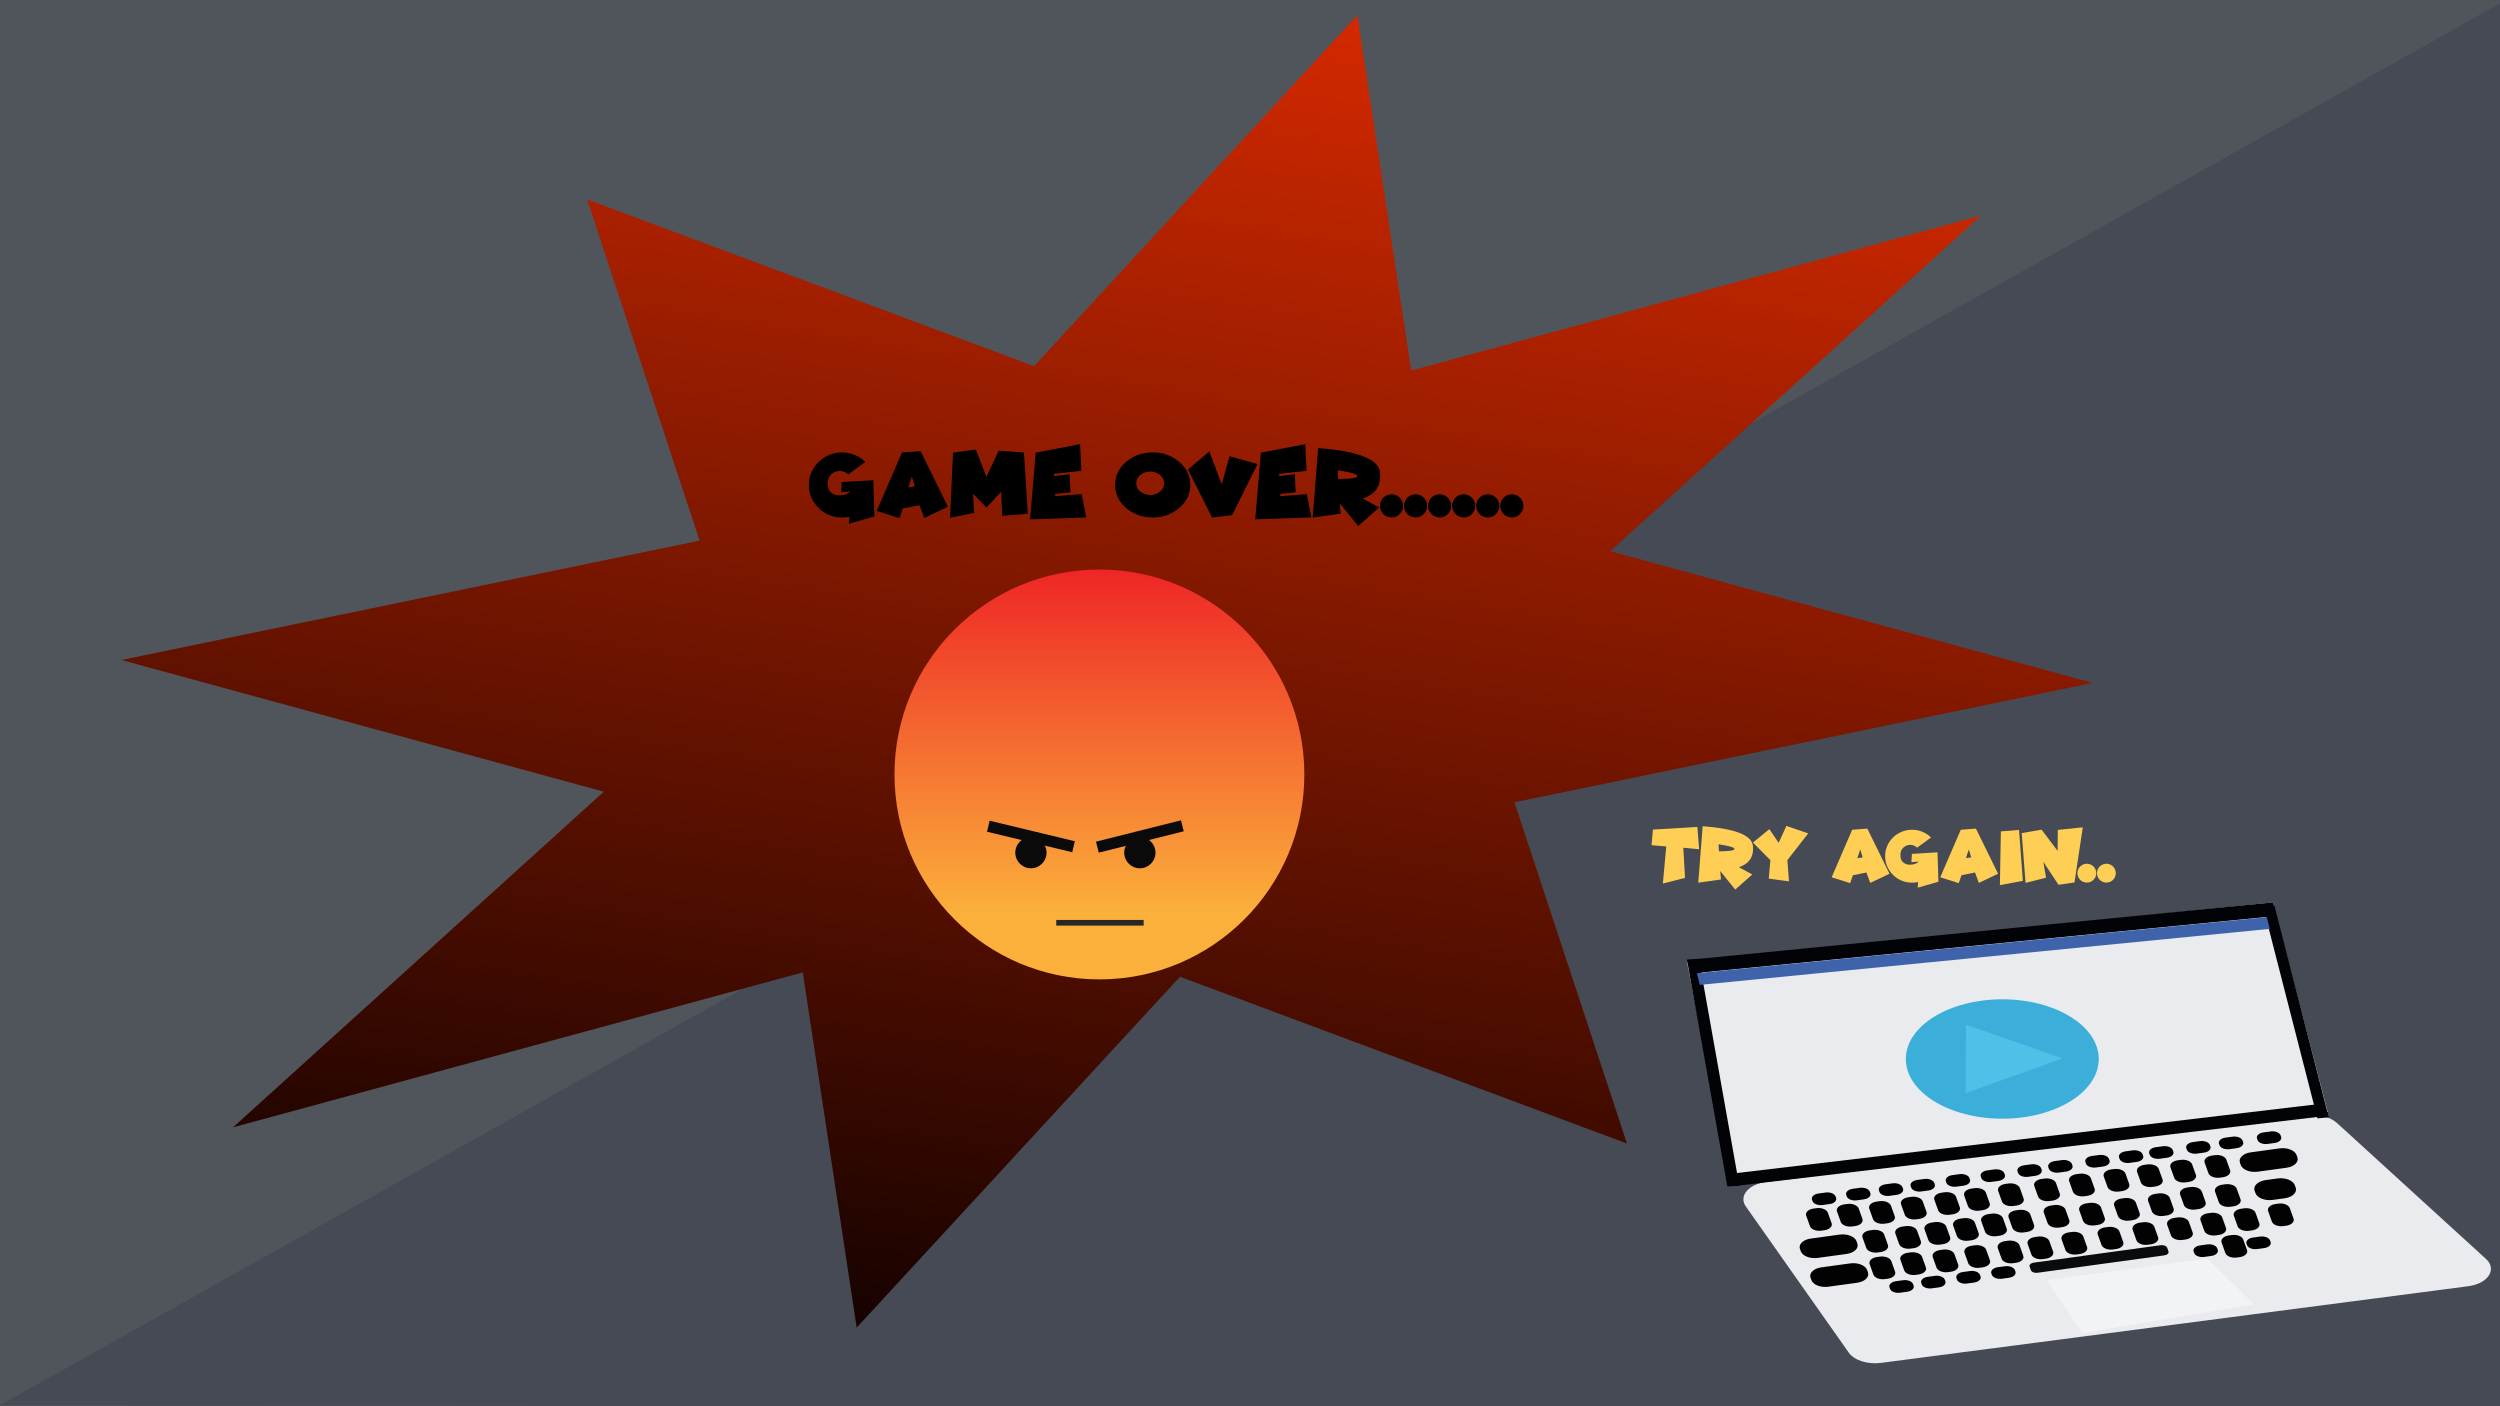<svg id="Layer_1" data-name="Layer 1" xmlns="http://www.w3.org/2000/svg" xmlns:xlink="http://www.w3.org/1999/xlink" width="2208" height="1242" viewBox="0 0 2208 1242"><defs><style>.cls-1{fill:#50555b;}.cls-2{fill:#454a54;}.cls-3{fill:url(#linear-gradient);}.cls-4{fill:url(#linear-gradient-2);}.cls-5{fill:#0a0a0a;}.cls-10,.cls-6,.cls-7{fill:none;stroke-miterlimit:10;}.cls-6{stroke:#0a0a0a;stroke-width:10px;}.cls-7{stroke:#282725;stroke-width:5px;}.cls-8{fill:#ffce54;}.cls-9{fill:#e9ebee;}.cls-10{stroke:#020a16;stroke-width:2px;}.cls-11{fill:#3bafda;}.cls-12{fill:#4fc1e9;}.cls-13{fill:#020202;}.cls-14{fill:#010307;}.cls-15{fill:#3f63ab;}.cls-16{fill:#f2f3f4;}.cls-17{fill:#090b0c;}</style><linearGradient id="linear-gradient" x1="-55.86" y1="-754.17" x2="2006.08" y2="-754.17" gradientTransform="matrix(-0.38, 0.54, -0.76, -0.12, 768.94, -22.77)" gradientUnits="userSpaceOnUse"><stop offset="0" stop-color="#d42900"/><stop offset="1" stop-color="#150200"/></linearGradient><linearGradient id="linear-gradient-2" x1="5241.87" y1="-3964" x2="5603.87" y2="-3964" gradientTransform="translate(-2993 -4761) rotate(90)" gradientUnits="userSpaceOnUse"><stop offset="0" stop-color="#ed1c24"/><stop offset="0.9" stop-color="#fbb03b"/></linearGradient></defs><title>game over</title><rect class="cls-1" width="2208" height="1242"/><path class="cls-2" d="M2241,1219c0-2,4-4,4-6q3-240,0-480c0-2-4-4-4-6,1-36-1-75,1-110,12-167,10-332,1-499-1-14,2-30-5-41-6-11-1-18-5-26,0-1-4,1-4,0-2-4,0-8-1-12-1-2-5-4-6-6-1-7,0-12-5-19-2.58-3.88-2.25-9.42-1.68-15l-972.56,545.3L-.14,1241.16l2241,2.29C2240.61,1235.28,2240.11,1227,2241,1219Z"/><polygon class="cls-3" points="205.82 995.65 533.27 699.24 107.18 582.9 617.88 477.46 518.49 176.08 913.28 323.38 1198.81 13.5 1246.42 327.25 1749.61 190.4 1422.15 486.81 1848.25 603.14 1337.55 708.59 1436.94 1009.96 1042.15 862.66 756.62 1172.55 709.01 858.79 205.82 995.65"/><circle class="cls-4" cx="971" cy="684" r="181"/><circle class="cls-5" cx="1006.72" cy="753.07" r="13.81"/><circle class="cls-5" cx="910.51" cy="753.07" r="13.81"/><line class="cls-6" x1="872.88" y1="729.73" x2="948.14" y2="747.83"/><line class="cls-6" x1="969.19" y1="748.21" x2="1044.26" y2="729.34"/><line class="cls-7" x1="932.89" y1="814.99" x2="1010.06" y2="814.99"/><path d="M771.31,424.12l1,32-22.5,6.45.35-6.17a25.68,25.68,0,0,1-6.56.62,28.41,28.41,0,0,1-20.64-8.4A28.33,28.33,0,0,1,723,408a29.59,29.59,0,0,1,41.31,0L749.12,419a10.75,10.75,0,0,0-15,0,9.88,9.88,0,0,0-3.11,7.31q-.27,5.75,2.91,8.61c2.13,1.92,5,2.75,8.6,2.5a13.65,13.65,0,0,0,8.53-3.22l-8.16.55.55-9Z"/><path d="M797.4,449l-3,8.64-20.11-6.37,22.34-51.64,16.44-1.17,24.11,49.06-20.86,10-4.14-11.29ZM808,429.63l-2.66-8.56-3.12,9.46Z"/><path d="M904.35,399.67l3.44,54.06-22.66,1.91-.85-21.4-13,14-11.88-12.07.9,16.8-21.21,4.33,2.62-57.57,20.19-2.7,9.3,24.18,10.82-23.16Z"/><path d="M953.92,392.29l1.18,23.55-24.3,2.62.16,2,13.78-1.6.67,16-13.56,1.33.08,2,23.4-1.75L959.39,457l-49.65,1.68,5-58.9Z"/><path d="M1018.06,457q-13.71,0-23.45-8.38t-9.75-20.33q0-12,9.75-20.33t23.45-8.38a34.7,34.7,0,0,1,23.42,8.38q9.75,8.37,9.75,20.33t-9.75,20.33A34.7,34.7,0,0,1,1018.06,457Zm6.51-22.87a9.22,9.22,0,0,0,0-14.57,13.89,13.89,0,0,0-17.42,0,9.2,9.2,0,0,0,0,14.57,13.89,13.89,0,0,0,17.42,0Z"/><path d="M1070.53,457.13l-21.33-42.46,18.83-16L1079,427.79l6.88-24.88,24.76,6.95L1088.22,455Z"/><path d="M1152.79,392.29l1.17,23.55-24.29,2.62.15,2,13.79-1.6.67,16-13.56,1.33.08,2,23.4-1.75,4.06,20.54-49.65,1.68,5-58.9Z"/><path d="M1184.12,453.65l-24.73,3.48,4.77-61.37q52.81,3.92,54.65,21.41.15,1.68.15,3.24,0,14.8-15.43,19.92l14.57,7.89-18.55,16.41-16.33-20.2Zm-2.66-38.24.39,7.62q16.88,0,16.88-2.54Q1198.73,417.79,1181.46,415.41Z"/><path d="M1229,457a10.21,10.21,0,1,1,7.21-3A9.82,9.82,0,0,1,1229,457Z"/><path d="M1250.25,457a10.21,10.21,0,1,1,7.21-3A9.82,9.82,0,0,1,1250.25,457Z"/><path d="M1271.5,457a10.21,10.21,0,1,1,7.21-3A9.82,9.82,0,0,1,1271.5,457Z"/><path d="M1292.75,457a10.21,10.21,0,1,1,7.21-3A9.82,9.82,0,0,1,1292.75,457Z"/><path d="M1314,457a10.21,10.21,0,1,1,7.21-3A9.82,9.82,0,0,1,1314,457Z"/><path d="M1335.25,457a10.21,10.21,0,1,1,7.21-3A9.82,9.82,0,0,1,1335.25,457Z"/><path class="cls-8" d="M1486.69,748.69l1.52,26.66-19.58,5,3-32.76-13-1.11,1.21-13.8,39.26-2.35,1.56,19.77Z"/><path class="cls-8" d="M1520,776.75l-20.09,2.82,3.88-49.86q42.9,3.18,44.4,17.4c.08.9.12,1.78.12,2.63q0,12-12.53,16.19l11.84,6.41-15.08,13.33-13.27-16.41Zm-2.15-31.07.31,6.19q13.71,0,13.71-2.07T1517.83,745.68Z"/><path class="cls-8" d="M1563.62,759.74l-15.45-15.59,14.5-11.84,8.25,12.07,6.8-14.92,19.29,6.6-18.4,23.61,1.42,18.76L1562.17,776Z"/><path class="cls-8" d="M1636.5,773l-2.45,7-16.34-5.18,18.15-42,13.36-1,19.59,39.87-17,8.09-3.37-9.17Zm8.6-15.77-2.16-7L1640.4,758Z"/><path class="cls-8" d="M1711.21,752.75l.82,26L1693.75,784l.29-5a20.53,20.53,0,0,1-5.33.51,23.13,23.13,0,0,1-16.78-6.83,23,23,0,0,1,0-33,24,24,0,0,1,33.57,0l-12.32,9a8.71,8.71,0,0,0-12.17,0,8,8,0,0,0-2.52,5.93c-.15,3.11.64,5.45,2.36,7a9,9,0,0,0,7,2,11.08,11.08,0,0,0,6.94-2.62l-6.64.45.45-7.27Z"/><path class="cls-8" d="M1732.41,773l-2.45,7-16.34-5.18,18.15-42,13.37-1,19.58,39.87-17,8.09-3.36-9.17Zm8.6-15.77-2.16-7-2.54,7.68Z"/><path class="cls-8" d="M1783.19,733l3.4,44.94-20.29,3.81.86-47.45Z"/><path class="cls-8" d="M1804.65,761.17l2.41,14-18.09,4.6-3.4-44,17.55-3,14.13,18.69.19-18.5,22.09-2.26-7.34,48.69-14.12,2.06Z"/><path class="cls-8" d="M1843.11,779.48a8.3,8.3,0,1,1,5.86-2.43A8,8,0,0,1,1843.11,779.48Z"/><path class="cls-8" d="M1860.38,779.48a8.3,8.3,0,1,1,5.85-2.43A8,8,0,0,1,1860.38,779.48Z"/><polygon class="cls-9" points="2056.12 983.16 1527.45 1043.29 1490.09 850.19 2007.55 797 2056.12 983.16"/><path class="cls-9" d="M2179.9,1136l-518.66,67.71c-11.75,1.53-23.62-2.26-28.42-9.07l-90.94-129.15c-6.46-9.17,2.43-19.68,18.27-21.63l477.93-58.66c10-1.22,20.16,1.36,25.86,6.57l131.67,120.11C2205.71,1121.07,2197.5,1133.68,2179.9,1136Z"/><line class="cls-10" x1="1529.32" y1="1045.6" x2="2056.12" y2="983.16"/><ellipse class="cls-11" cx="1768.42" cy="935.31" rx="85.19" ry="52.73"/><polygon class="cls-12" points="1821.47 934.75 1778.77 950.1 1736.06 965.45 1736.24 935.2 1736.42 904.96 1778.95 919.85 1821.47 934.75"/><path d="M1734.24,1047.18l-6.36.87c-4,.55-8-1-8.83-3.48l-.44-1.21c-.88-2.47,1.65-4.93,5.63-5.47l6.35-.88c4-.54,8,1,8.84,3.49l.43,1.21C1740.75,1044.17,1738.21,1046.63,1734.24,1047.18Z"/><path d="M1646.24,1059.26l-6.35.87c-4,.54-8-1-8.84-3.49l-.43-1.21c-.89-2.46,1.65-4.92,5.63-5.47l6.35-.87c4-.55,8,1,8.84,3.48l.43,1.22C1652.75,1056.25,1650.22,1058.71,1646.24,1059.26Z"/><path d="M1675.11,1055.29l-6.35.88c-4,.54-8-1-8.84-3.49l-.43-1.21c-.89-2.46,1.65-4.92,5.62-5.47l6.36-.87c4-.55,8,1,8.83,3.48l.44,1.21C1681.62,1052.29,1679.09,1054.75,1675.11,1055.29Z"/><path d="M1703.15,1051.45l-6.36.87c-4,.54-8-1-8.83-3.49l-.44-1.21c-.88-2.46,1.65-4.92,5.63-5.47l6.35-.87c4-.55,8,1,8.84,3.48l.43,1.22C1709.66,1048.44,1707.12,1050.9,1703.15,1051.45Z"/><path d="M1887.19,1026.19l-6.36.87c-4,.54-7.95-1-8.83-3.49l-.44-1.21c-.88-2.46,1.65-4.92,5.63-5.47l6.36-.87c4-.54,8,1,8.83,3.49l.44,1.21C1893.7,1023.18,1891.17,1025.64,1887.19,1026.19Z"/><path d="M1857.49,1030.26l-6.36.87c-4,.55-8-1-8.83-3.48l-.44-1.21c-.88-2.46,1.65-4.92,5.63-5.47l6.35-.87c4-.55,8,1,8.84,3.48l.43,1.21C1864,1027.26,1861.46,1029.72,1857.49,1030.26Z"/><path d="M1824.73,1034.76l-6.35.87c-4,.55-8-1-8.84-3.48l-.43-1.21c-.89-2.47,1.65-4.93,5.63-5.47l6.35-.88c4-.54,8,1,8.84,3.49l.43,1.21C1831.24,1031.75,1828.71,1034.21,1824.73,1034.76Z"/><path d="M1797.53,1038.49l-6.36.87c-4,.55-8-1-8.83-3.48l-.44-1.21c-.88-2.46,1.65-4.92,5.63-5.47l6.35-.87c4-.55,8,1,8.84,3.48l.44,1.21C1804,1035.48,1801.5,1038,1797.53,1038.49Z"/><path d="M1765.05,1043l-6.36.87c-4,.55-8-1-8.83-3.48l-.44-1.21c-.88-2.47,1.66-4.93,5.63-5.47l6.36-.88c4-.54,7.95,1,8.83,3.49l.44,1.21C1771.56,1039.94,1769,1042.4,1765.05,1043Z"/><path d="M2009.05,1009.46l-6.35.87c-4,.55-8-1-8.84-3.48l-.43-1.21c-.89-2.46,1.65-4.93,5.62-5.47l6.36-.87c4-.55,7.95,1,8.83,3.48l.44,1.21C2015.56,1006.45,2013,1008.92,2009.05,1009.46Z"/><path d="M1975.46,1014.07l-6.35.87c-4,.55-8-1-8.84-3.48l-.43-1.21c-.88-2.46,1.65-4.93,5.63-5.47l6.35-.87c4-.55,8,1,8.84,3.48l.43,1.21C1982,1011.06,1979.44,1013.53,1975.46,1014.07Z"/><path d="M1946.59,1018l-6.35.88c-4,.54-8-1-8.84-3.49l-.43-1.21c-.88-2.46,1.65-4.92,5.63-5.47l6.35-.87c4-.55,8,1,8.84,3.48l.43,1.21C1953.1,1015,1950.57,1017.49,1946.59,1018Z"/><path d="M1913.84,1022.53l-6.36.87c-4,.55-8-1-8.83-3.48l-.44-1.21c-.88-2.47,1.65-4.93,5.63-5.47l6.35-.88c4-.54,8,1,8.84,3.49l.44,1.21C1920.35,1019.52,1917.81,1022,1913.84,1022.53Z"/><path class="cls-13" d="M1611.27,1086.57l-2.65.36c-4.56.63-9.07-1.15-10.08-4l-3.32-9.27c-1-2.82,1.86-5.61,6.42-6.24l2.65-.36c4.56-.63,9.07,1.15,10.08,4l3.32,9.27C1618.7,1083.15,1615.83,1085.94,1611.27,1086.57Z"/><path class="cls-13" d="M1638.47,1082.84l-2.65.36c-4.55.63-9.07-1.15-10.08-4l-3.32-9.26c-1-2.82,1.87-5.62,6.42-6.24l2.65-.37c4.56-.62,9.08,1.16,10.09,4l3.32,9.27C1645.91,1079.42,1643,1082.21,1638.47,1082.84Z"/><path class="cls-13" d="M1963.2,1039.75l-2.65.36c-4.55.63-9.07-1.15-10.08-4l-3.32-9.27c-1-2.82,1.87-5.61,6.42-6.24l2.65-.36c4.56-.63,9.08,1.15,10.09,4l3.32,9.27C1970.64,1036.33,1967.76,1039.12,1963.2,1039.75Z"/><path class="cls-13" d="M1933,1043.9l-2.65.37c-4.56.62-9.07-1.16-10.08-4l-3.32-9.27c-1-2.82,1.86-5.61,6.42-6.24l2.65-.36c4.55-.63,9.07,1.15,10.08,4l3.32,9.27C1940.38,1040.48,1937.5,1043.28,1933,1043.9Z"/><path class="cls-13" d="M1903.52,1047.94l-2.65.36c-4.55.63-9.07-1.15-10.08-4l-3.32-9.27c-1-2.82,1.87-5.61,6.42-6.24l2.65-.36c4.56-.63,9.07,1.15,10.08,4l3.32,9.27C1911,1044.52,1908.08,1047.31,1903.52,1047.94Z"/><path class="cls-13" d="M1874.1,1052l-2.65.36c-4.56.63-9.07-1.15-10.08-4l-3.32-9.27c-1-2.82,1.86-5.61,6.42-6.24l2.65-.36c4.56-.63,9.07,1.15,10.08,4l3.32,9.27C1881.53,1048.56,1878.66,1051.35,1874.1,1052Z"/><path class="cls-13" d="M1843.56,1056.17l-2.65.36c-4.55.63-9.07-1.15-10.08-4l-3.32-9.27c-1-2.82,1.87-5.61,6.42-6.24l2.65-.36c4.56-.63,9.07,1.15,10.09,4l3.32,9.27C1851,1052.75,1848.12,1055.54,1843.56,1056.17Z"/><path class="cls-13" d="M1812.75,1060.4l-2.65.36c-4.56.63-9.07-1.15-10.08-4l-3.32-9.27c-1-2.82,1.86-5.62,6.42-6.24l2.65-.36c4.56-.63,9.07,1.15,10.08,4l3.32,9.27C1820.18,1057,1817.31,1059.77,1812.75,1060.4Z"/><path class="cls-13" d="M1780.83,1064.78l-2.65.36c-4.56.63-9.07-1.15-10.08-4l-3.32-9.27c-1-2.82,1.86-5.61,6.42-6.24l2.65-.36c4.56-.63,9.07,1.15,10.08,4l3.32,9.27C1788.26,1061.36,1785.39,1064.15,1780.83,1064.78Z"/><path class="cls-13" d="M1750.85,1068.89l-2.65.37c-4.56.62-9.07-1.16-10.08-4l-3.32-9.26c-1-2.83,1.86-5.62,6.42-6.24l2.65-.37c4.56-.62,9.07,1.16,10.08,4l3.32,9.26C1758.28,1065.48,1755.41,1068.27,1750.85,1068.89Z"/><path class="cls-13" d="M1724.48,1072.51l-2.65.37c-4.56.62-9.07-1.16-10.08-4l-3.32-9.27c-1-2.82,1.86-5.61,6.42-6.24l2.65-.36c4.56-.62,9.07,1.16,10.08,4l3.32,9.26C1731.91,1069.09,1729,1071.89,1724.48,1072.51Z"/><path class="cls-13" d="M1695.05,1076.55l-2.65.37c-4.55.62-9.07-1.16-10.08-4l-3.32-9.27c-1-2.82,1.87-5.61,6.42-6.24l2.65-.36c4.56-.63,9.07,1.15,10.08,4l3.32,9.27C1702.49,1073.13,1699.61,1075.93,1695.05,1076.55Z"/><path class="cls-13" d="M1667,1080.4l-2.65.36c-4.56.63-9.07-1.15-10.09-4l-3.32-9.27c-1-2.82,1.87-5.61,6.43-6.24l2.65-.36c4.55-.63,9.07,1.15,10.08,4l3.32,9.27C1674.45,1077,1671.57,1079.77,1667,1080.4Z"/><path class="cls-13" d="M2019.54,1031.34l-25.57,3.51c-6.71.92-13.42-1.73-14.9-5.88l-.73-2c-1.49-4.15,2.78-8.3,9.49-9.22l25.57-3.51c6.71-.92,13.41,1.72,14.9,5.87l.73,2C2030.52,1026.26,2026.25,1030.41,2019.54,1031.34Z"/><path class="cls-13" d="M1661,1105.82l-2.65.36c-4.56.63-9.07-1.15-10.08-4l-3.32-9.27c-1-2.82,1.86-5.62,6.42-6.24l2.65-.37c4.56-.62,9.07,1.16,10.08,4l3.32,9.27C1668.41,1102.4,1665.53,1105.19,1661,1105.82Z"/><path class="cls-13" d="M1690.05,1102.42l-2.65.36c-4.56.63-9.07-1.15-10.08-4l-3.32-9.27c-1-2.82,1.86-5.61,6.42-6.24l2.65-.36c4.56-.63,9.07,1.15,10.08,4l3.32,9.27C1697.48,1099,1694.61,1101.79,1690.05,1102.42Z"/><path class="cls-13" d="M1715.86,1098.88l-2.65.36c-4.55.63-9.07-1.15-10.08-4l-3.32-9.27c-1-2.82,1.87-5.62,6.43-6.24l2.65-.37c4.55-.62,9.07,1.16,10.08,4l3.32,9.27C1723.3,1095.46,1720.42,1098.25,1715.86,1098.88Z"/><path class="cls-13" d="M1741.13,1095.41l-2.65.36c-4.56.63-9.08-1.15-10.09-4l-3.32-9.27c-1-2.82,1.87-5.61,6.43-6.24l2.65-.36c4.55-.63,9.07,1.15,10.08,4l3.32,9.27C1748.56,1092,1745.68,1094.78,1741.13,1095.41Z"/><path d="M1616,1063.41l-6.35.87c-4,.55-8-1-8.84-3.48l-.43-1.21c-.88-2.47,1.65-4.93,5.63-5.47l6.35-.88c4-.54,8,1,8.84,3.49l.43,1.21C1622.49,1060.4,1620,1062.86,1616,1063.41Z"/><path class="cls-13" d="M1630.93,1107.48l-25.57,3.51c-6.71.92-13.41-1.72-14.9-5.87l-.73-2c-1.49-4.15,2.78-8.3,9.49-9.22l25.57-3.51c6.71-.92,13.42,1.73,14.9,5.88l.73,2C1641.91,1102.41,1637.64,1106.56,1630.93,1107.48Z"/><path class="cls-13" d="M1765.91,1091.42l-2.65.36c-4.56.63-9.07-1.15-10.09-4l-3.32-9.26c-1-2.82,1.87-5.62,6.43-6.24l2.65-.37c4.55-.62,9.07,1.16,10.08,4l3.32,9.27C1773.34,1088,1770.46,1090.79,1765.91,1091.42Z"/><path class="cls-13" d="M1790.06,1088.1l-2.65.37c-4.56.62-9.07-1.16-10.09-4l-3.32-9.27c-1-2.82,1.87-5.61,6.43-6.24l2.65-.36c4.55-.63,9.07,1.15,10.08,4l3.32,9.27C1797.49,1084.68,1794.61,1087.48,1790.06,1088.1Z"/><path class="cls-13" d="M1821.15,1083.83l-2.65.37c-4.56.62-9.07-1.16-10.08-4l-3.33-9.26c-1-2.83,1.87-5.62,6.43-6.24l2.65-.37c4.55-.62,9.07,1.16,10.08,4l3.32,9.26C1828.58,1080.42,1825.7,1083.21,1821.15,1083.83Z"/><path class="cls-13" d="M1852.49,1081.9l-2.65.37c-4.56.62-9.07-1.16-10.08-4l-3.32-9.27c-1-2.82,1.86-5.61,6.42-6.24l2.65-.36c4.56-.63,9.07,1.15,10.08,4l3.32,9.27C1859.92,1078.48,1857.05,1081.28,1852.49,1081.9Z"/><path class="cls-13" d="M1883.3,1077.67l-2.65.37c-4.55.62-9.07-1.16-10.08-4l-3.32-9.27c-1-2.82,1.87-5.61,6.42-6.24l2.65-.36c4.56-.62,9.07,1.16,10.09,4l3.32,9.26C1890.74,1074.25,1887.86,1077.05,1883.3,1077.67Z"/><path class="cls-13" d="M1913.28,1073.56l-2.65.36c-4.55.63-9.07-1.15-10.08-4l-3.32-9.27c-1-2.82,1.87-5.61,6.42-6.24l2.65-.36c4.56-.63,9.07,1.15,10.08,4l3.32,9.27C1920.72,1070.14,1917.84,1072.93,1913.28,1073.56Z"/><path class="cls-13" d="M1941.55,1067.9l-2.65.37c-4.56.62-9.08-1.16-10.09-4l-3.32-9.27c-1-2.82,1.87-5.61,6.43-6.24l2.65-.36c4.55-.63,9.07,1.15,10.08,4l3.32,9.27C1949,1064.48,1946.1,1067.28,1941.55,1067.9Z"/><path class="cls-13" d="M1972.41,1065.44l-2.65.37c-4.56.62-9.07-1.16-10.08-4l-3.32-9.26c-1-2.83,1.86-5.62,6.42-6.25l2.65-.36c4.56-.62,9.07,1.16,10.08,4l3.32,9.26C1979.84,1062,1977,1064.82,1972.41,1065.44Z"/><path class="cls-13" d="M2017.87,1058.32l-10.62,1.45c-6.85.94-13.7-1.76-15.22-6l-.75-2.08c-1.52-4.24,2.85-8.48,9.7-9.42l10.62-1.46c6.85-.94,13.7,1.76,15.21,6l.75,2.09C2029.08,1053.14,2024.72,1057.38,2017.87,1058.32Z"/><path class="cls-13" d="M1640.27,1132.92l-25.57,3.51c-6.71.92-13.41-1.72-14.9-5.88l-.73-2c-1.49-4.15,2.78-8.3,9.49-9.22l25.57-3.51c6.71-.92,13.42,1.72,14.9,5.88l.74,2C1651.25,1127.85,1647,1132,1640.27,1132.92Z"/><path d="M1743.58,1132.74l-6.36.88c-4,.54-8-1-8.83-3.49l-.44-1.21c-.88-2.46,1.65-4.92,5.63-5.47l6.35-.87c4-.55,8,1,8.84,3.48l.44,1.21C1750.09,1129.74,1747.55,1132.2,1743.58,1132.74Z"/><path d="M1684.45,1140.86l-6.35.87c-4,.55-8-1-8.84-3.48l-.43-1.22c-.89-2.46,1.65-4.92,5.62-5.46l6.36-.88c4-.54,8,1,8.83,3.49l.44,1.21C1691,1137.85,1688.43,1140.31,1684.45,1140.86Z"/><path d="M1712.49,1137l-6.36.87c-4,.55-8-1-8.83-3.48l-.44-1.21c-.88-2.47,1.65-4.93,5.63-5.47l6.35-.87c4-.55,8,1,8.84,3.48l.44,1.21C1719,1134,1716.46,1136.46,1712.49,1137Z"/><path d="M1774.39,1128.51l-6.35.88c-4,.54-8-1-8.84-3.49l-.44-1.21c-.88-2.46,1.66-4.92,5.63-5.47l6.36-.87c4-.55,8,1,8.83,3.48l.44,1.21C1780.9,1125.51,1778.37,1128,1774.39,1128.51Z"/><path class="cls-13" d="M1667.31,1129.35l-2.65.37c-4.55.62-9.07-1.16-10.08-4l-3.32-9.27c-1-2.82,1.87-5.61,6.42-6.24l2.65-.36c4.56-.63,9.07,1.15,10.09,4l3.32,9.27C1674.75,1125.93,1671.87,1128.73,1667.31,1129.35Z"/><path class="cls-13" d="M1694.52,1125.62l-2.65.36c-4.56.63-9.07-1.15-10.08-4l-3.32-9.27c-1-2.82,1.86-5.62,6.42-6.24l2.65-.36c4.55-.63,9.07,1.15,10.08,4l3.32,9.27C1702,1122.2,1699.07,1125,1694.52,1125.62Z"/><path class="cls-13" d="M2019.25,1082.53l-2.65.37c-4.56.62-9.07-1.16-10.08-4l-3.32-9.27c-1-2.82,1.86-5.61,6.42-6.24l2.65-.36c4.56-.63,9.07,1.15,10.08,4l3.32,9.27C2026.68,1079.11,2023.8,1081.91,2019.25,1082.53Z"/><path class="cls-13" d="M1989,1086.68l-2.65.37c-4.56.62-9.07-1.16-10.08-4l-3.32-9.26c-1-2.83,1.86-5.62,6.42-6.24l2.65-.37c4.56-.62,9.07,1.16,10.08,4l3.32,9.26C1996.42,1083.27,1993.55,1086.06,1989,1086.68Z"/><path class="cls-13" d="M1959.57,1090.72l-2.65.37c-4.56.62-9.08-1.16-10.09-4l-3.32-9.27c-1-2.82,1.87-5.61,6.43-6.24l2.65-.36c4.55-.63,9.07,1.15,10.08,4l3.32,9.27C1967,1087.3,1964.12,1090.1,1959.57,1090.72Z"/><path class="cls-13" d="M1930.14,1094.76l-2.65.36c-4.56.63-9.07-1.15-10.08-4l-3.32-9.27c-1-2.82,1.86-5.61,6.42-6.24l2.65-.36c4.56-.63,9.07,1.15,10.08,4l3.32,9.27C1937.57,1091.34,1934.7,1094.14,1930.14,1094.76Z"/><path class="cls-13" d="M1899.61,1099l-2.65.37c-4.56.62-9.07-1.16-10.09-4l-3.32-9.27c-1-2.82,1.87-5.61,6.43-6.24l2.65-.36c4.55-.63,9.07,1.15,10.08,4l3.32,9.27C1907,1095.53,1904.16,1098.33,1899.61,1099Z"/><path class="cls-13" d="M1868.79,1103.18l-2.65.36c-4.55.63-9.07-1.15-10.08-4l-3.32-9.27c-1-2.82,1.87-5.61,6.42-6.24l2.65-.36c4.56-.63,9.08,1.15,10.09,4l3.32,9.27C1876.23,1099.76,1873.35,1102.56,1868.79,1103.18Z"/><path class="cls-13" d="M1836.87,1107.56l-2.65.37c-4.56.62-9.07-1.16-10.08-4l-3.32-9.27c-1-2.82,1.86-5.61,6.42-6.24l2.65-.36c4.56-.63,9.07,1.15,10.08,4l3.32,9.27C1844.3,1104.14,1841.43,1106.94,1836.87,1107.56Z"/><path class="cls-13" d="M1806.89,1111.68l-2.65.36c-4.56.63-9.07-1.15-10.08-4l-3.32-9.27c-1-2.82,1.86-5.62,6.42-6.24l2.65-.37c4.56-.62,9.07,1.16,10.08,4l3.32,9.27C1814.32,1108.26,1811.45,1111.05,1806.89,1111.68Z"/><path class="cls-13" d="M1780.52,1115.3l-2.65.36c-4.56.63-9.07-1.15-10.08-4l-3.32-9.26c-1-2.82,1.86-5.62,6.42-6.24l2.65-.37c4.56-.62,9.07,1.16,10.08,4l3.32,9.27C1788,1111.88,1785.08,1114.67,1780.52,1115.3Z"/><path class="cls-13" d="M1751.1,1119.33l-2.65.37c-4.56.62-9.08-1.16-10.09-4l-3.32-9.26c-1-2.83,1.87-5.62,6.43-6.24l2.65-.37c4.55-.62,9.07,1.16,10.08,4l3.32,9.26C1758.53,1115.92,1755.65,1118.71,1751.1,1119.33Z"/><path class="cls-13" d="M1723.06,1123.18l-2.65.37c-4.56.62-9.07-1.16-10.08-4l-3.32-9.27c-1-2.82,1.86-5.61,6.42-6.24l2.65-.36c4.56-.63,9.07,1.15,10.08,4l3.32,9.27C1730.49,1119.76,1727.62,1122.56,1723.06,1123.18Z"/><path d="M1999.77,1102.31l-6.35.87c-4,.55-8-1-8.84-3.48l-.44-1.21c-.88-2.46,1.66-4.92,5.63-5.47l6.36-.87c4-.55,7.95,1,8.83,3.48l.44,1.21C2006.28,1099.3,2003.75,1101.77,1999.77,1102.31Z"/><path d="M1953.07,1109.25l-6.36.87c-4,.55-8-1-8.83-3.48l-.44-1.21c-.88-2.47,1.65-4.93,5.63-5.47l6.35-.88c4-.54,8,1,8.84,3.49l.44,1.21C1959.58,1106.24,1957,1108.7,1953.07,1109.25Z"/><polygon class="cls-14" points="2007.55 797 1491.61 847.7 1494.69 859.69 2010.63 809 2007.55 797"/><polygon class="cls-14" points="1536.14 1047.19 1525.58 1047.91 1489.9 847.53 1500.46 846.81 1536.14 1047.19"/><polygon class="cls-14" points="2052.51 974.56 1528.57 1036.66 1531.92 1047.52 2055.87 985.42 2052.51 974.56"/><polygon class="cls-14" points="2056.77 986.8 2046.78 987.79 1998.83 800.84 2008.82 799.85 2056.77 986.8"/><polygon class="cls-15" points="2002.03 810.05 1498.65 859.52 1501.3 869.85 2004.68 820.38 2002.03 810.05"/><polygon class="cls-16" points="1990.74 1151.9 1839 1177.41 1807.66 1130.64 1949.5 1111.51 1990.74 1151.9"/><path class="cls-17" d="M1911.48,1108.75l-112,15.37c-2.62.36-5.22-.67-5.8-2.29l-1.11-3.09c-.58-1.62,1.07-3.23,3.7-3.59l112-15.37c2.63-.36,5.23.66,5.81,2.29l1.1,3.08C1915.76,1106.78,1914.1,1108.39,1911.48,1108.75Z"/><path class="cls-13" d="M1978.15,1110.28l-2.65.37c-4.56.62-9.07-1.16-10.08-4l-3.32-9.27c-1-2.82,1.86-5.61,6.42-6.24l2.65-.36c4.56-.63,9.07,1.15,10.08,4l3.32,9.27C1985.58,1106.86,1982.71,1109.66,1978.15,1110.28Z"/></svg>